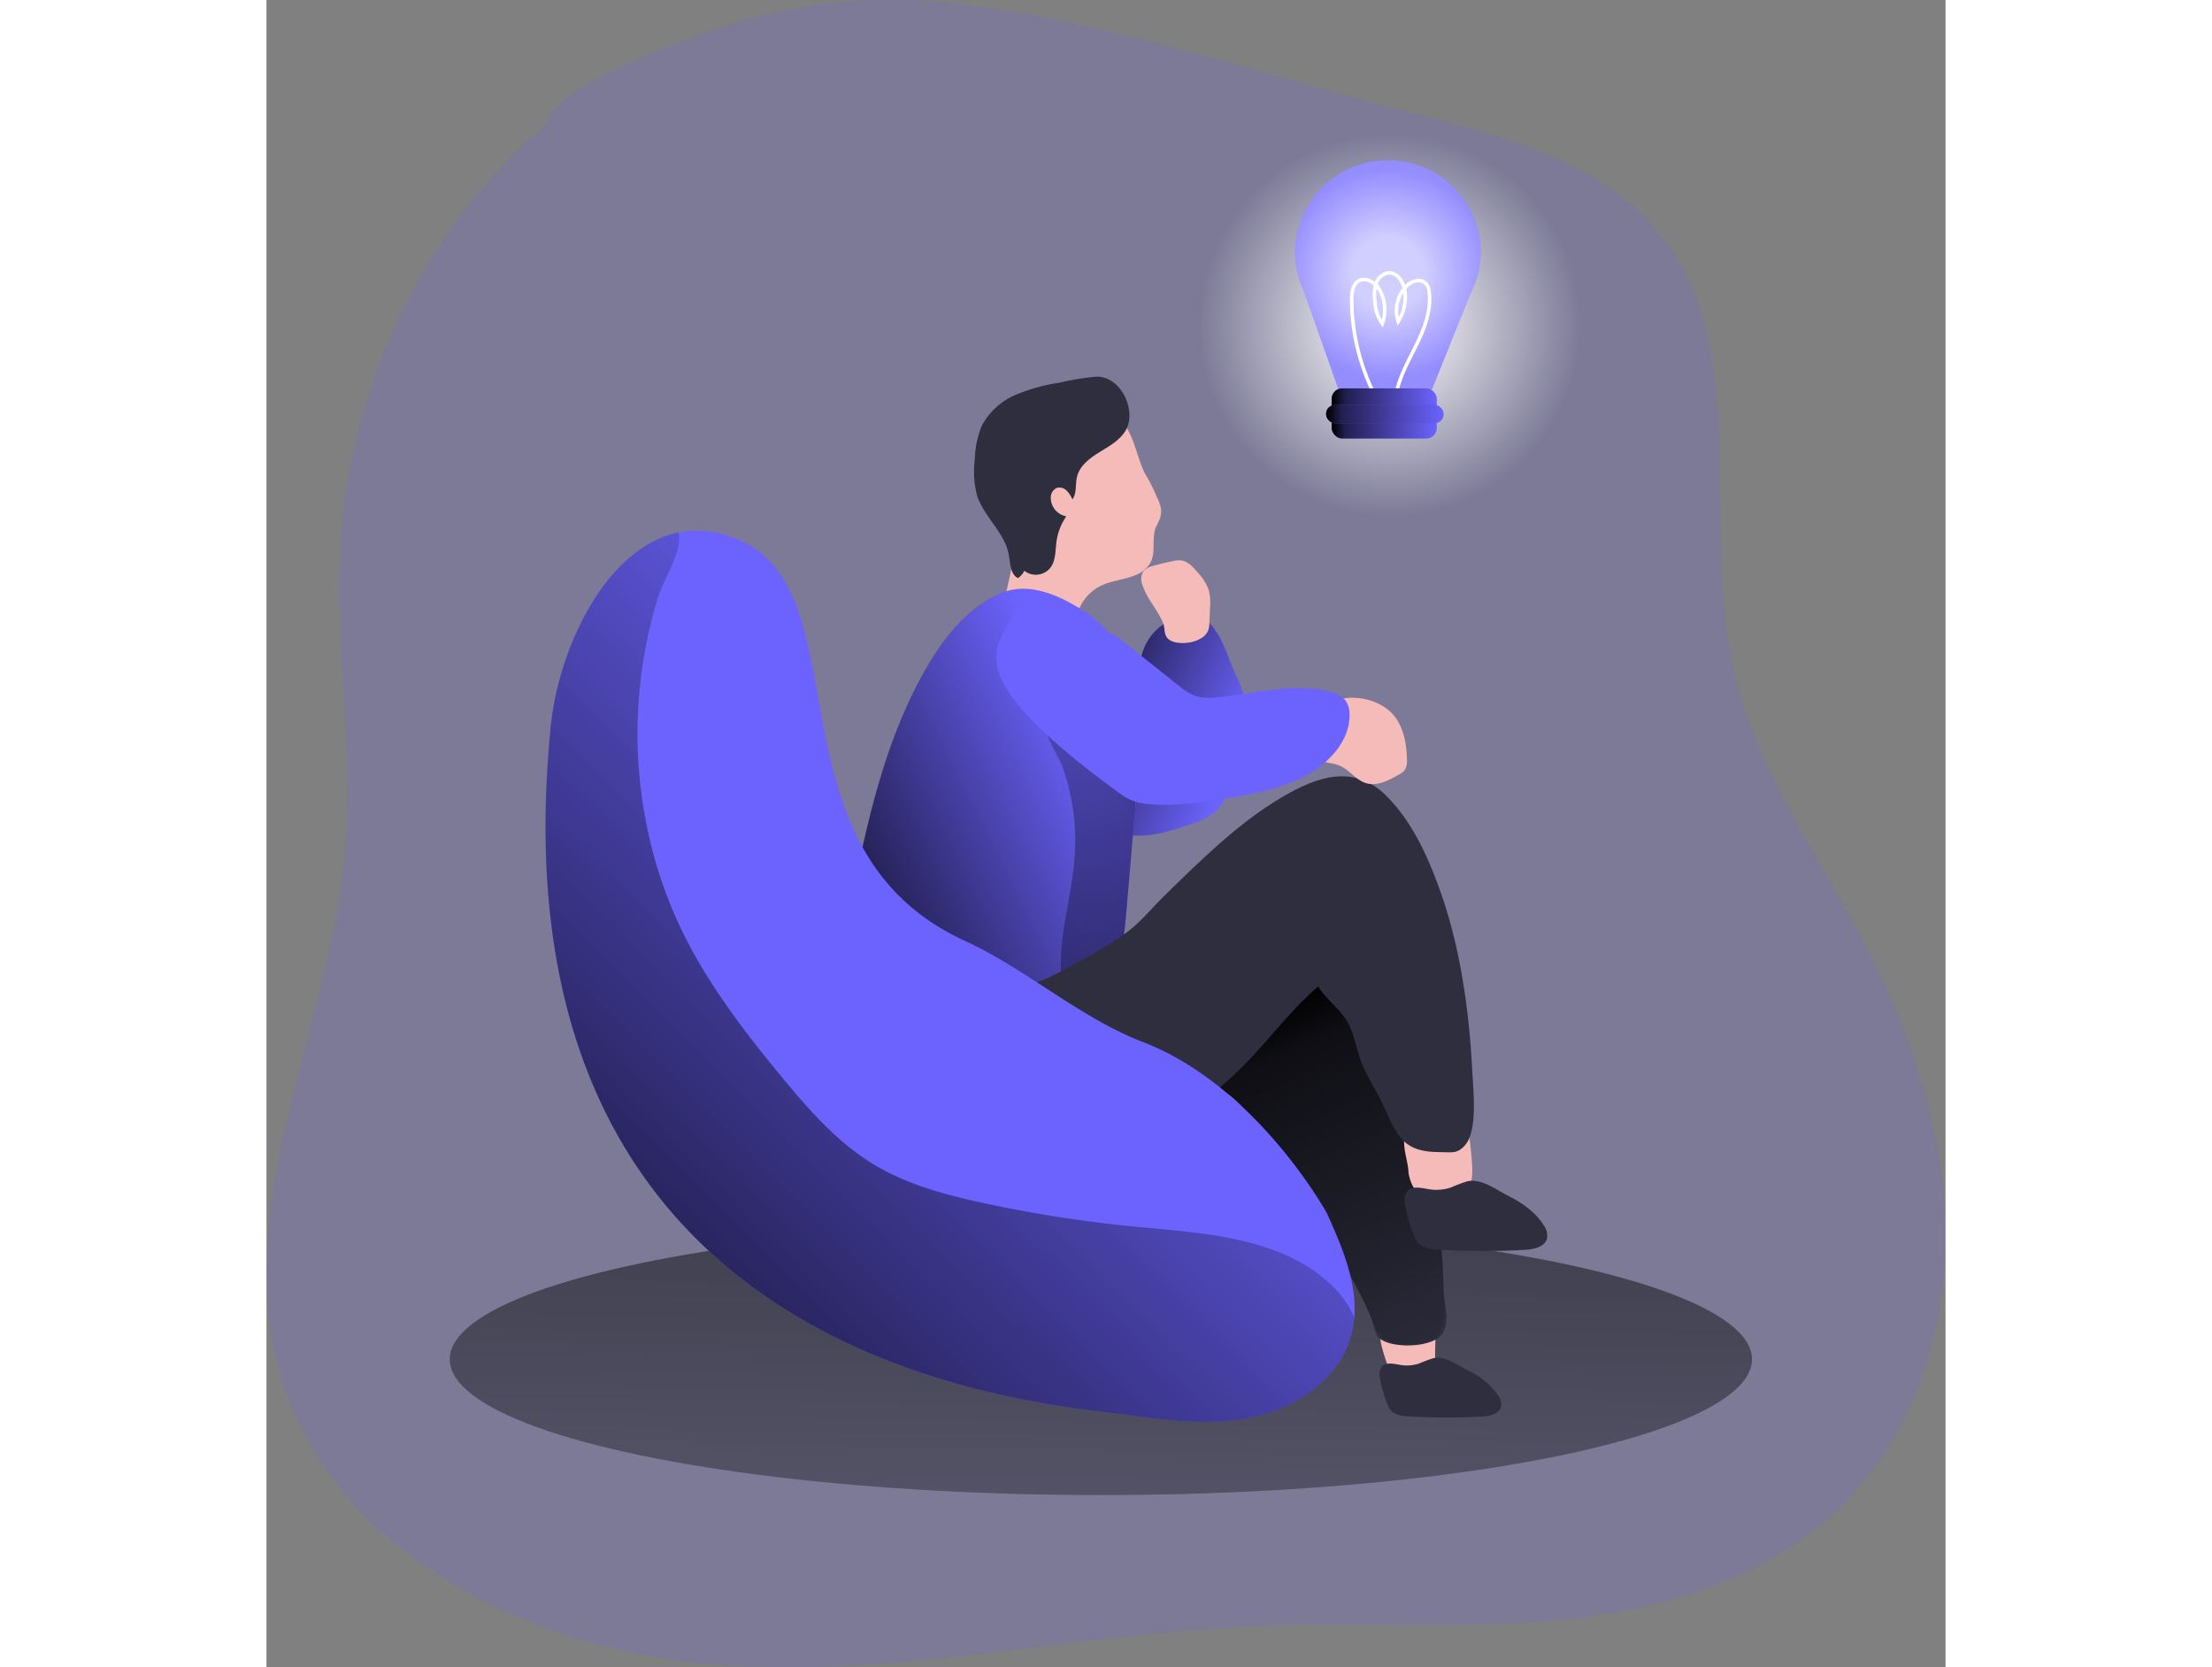 <svg id="Layer_1" data-name="Layer 1" xmlns="http://www.w3.org/2000/svg" xmlns:xlink="http://www.w3.org/1999/xlink" viewBox="0 0 374.51 371.86" width="406" height="306" class="illustration styles_illustrationTablet__1DWOa"><rect x="0" y="0" width="374.51" height="371.86" fill="#808080" stroke="none"/><defs><radialGradient id="radial-gradient" cx="250.59" cy="72.53" r="42.55" gradientUnits="userSpaceOnUse"><stop offset="0" stop-color="#fff"></stop><stop offset="1" stop-color="#fff" stop-opacity="0"></stop></radialGradient><linearGradient id="linear-gradient" x1="188.74" y1="149" x2="183.4" y2="461.74" gradientUnits="userSpaceOnUse"><stop offset="0.01"></stop><stop offset="0.13" stop-opacity="0.69"></stop><stop offset="1" stop-opacity="0"></stop></linearGradient><linearGradient id="linear-gradient-2" x1="217.53" y1="172.45" x2="253.76" y2="187.3" xlink:href="#linear-gradient"></linearGradient><linearGradient id="linear-gradient-3" x1="255.36" y1="244.26" x2="294.4" y2="331.61" xlink:href="#linear-gradient"></linearGradient><linearGradient id="linear-gradient-4" x1="162.83" y1="220.48" x2="224.31" y2="189.74" xlink:href="#linear-gradient"></linearGradient><linearGradient id="linear-gradient-5" x1="274.68" y1="213.96" x2="181.9" y2="203.56" xlink:href="#linear-gradient"></linearGradient><linearGradient id="linear-gradient-6" x1="106.75" y1="324.51" x2="239.18" y2="191.37" xlink:href="#linear-gradient"></linearGradient><radialGradient id="radial-gradient-2" cx="287.71" cy="79.81" r="23.39" gradientUnits="userSpaceOnUse"><stop offset="0.34" stop-color="#fff"></stop><stop offset="1" stop-color="#fff" stop-opacity="0.39"></stop></radialGradient><linearGradient id="linear-gradient-7" x1="237.59" y1="92.22" x2="261.03" y2="92.22" xlink:href="#linear-gradient"></linearGradient><linearGradient id="linear-gradient-8" x1="236.34" y1="92.36" x2="262.56" y2="92.36" xlink:href="#linear-gradient"></linearGradient></defs><title>Thinking</title><path d="M100.37,46.2C72.2,69.7,55.53,105.83,53.92,142.47c-.94,21.58,3,43.2,1.29,64.73-3.21,40-25.76,79.67-14.52,118.16,11.55,39.55,55.44,61.34,96.52,64.6s81.95-7.1,123.12-8.64c22.42-.85,44.95.93,67.26-1.43s45.06-9.38,61.08-25.08,23.49-38.33,23.41-60.57-7.24-44-17.43-63.73c-10.72-20.8-25-40.31-30-63.18-7-32.21,4.46-70.12-16-96-12.68-16-33.93-21.93-53.73-26.94C262,36.08,228.32,24.35,194.6,19.92A124.09,124.09,0,0,0,144,23.23C137.71,25,100.37,37.72,100.37,46.2Z" transform="translate(-37.58 -18.73)" fill="#6C63FF" opacity="0.18" style="isolation: isolate;"></path><circle cx="250.59" cy="72.53" r="63.15" fill="url(#radial-gradient)"></circle><ellipse cx="186.11" cy="303.18" rx="145.23" ry="30.29" fill="url(#linear-gradient)"></ellipse><path d="M287.79,323.62a6,6,0,0,0,1.56,2.6,5.12,5.12,0,0,0,2.42,1c3,.52,7-2.55,6.61-4.2s.18-7.43-.12-9.1a6.58,6.58,0,0,0-.58-2.16c-.9-1.55-3.05-1.72-4.83-1.55-2.37.24-6.06,1-6.79,3.62C285.3,316.65,286.83,321,287.79,323.62Z" transform="translate(-37.58 -18.73)" fill="#f5bbb9"></path><path d="M193.22,157.49c-3.34,2.48-4.36,7.23-3.43,11.29s3.45,7.56,6.11,10.76a101.33,101.33,0,0,0,24,21.05c3.3,2.07,6.84,4,10.72,4.43,4.36.48,8.69-1,12.84-2.38a17.11,17.11,0,0,0,5.42-2.61,13.67,13.67,0,0,0,3.65-5.33,42.83,42.83,0,0,0,3.3-15.58c.26-7.05-1.21-7.16-3.67-13.77-1.84-5-4.83-10.82-9.94-9.41-13.68,3.76-9.69,18.4-9.68,25.05-4.51-5.31-12.89-12.94-18.13-17.53C210.09,159.63,199,153.21,193.22,157.49Z" transform="translate(-37.58 -18.73)" fill="#6C63FF"></path><path d="M193.22,157.49c-3.34,2.48-4.36,7.23-3.43,11.29s3.45,7.56,6.11,10.76a101.33,101.33,0,0,0,24,21.05c3.3,2.07,6.84,4,10.72,4.43,4.36.48,8.69-1,12.84-2.38a17.11,17.11,0,0,0,5.42-2.61,13.67,13.67,0,0,0,3.65-5.33,42.83,42.83,0,0,0,3.3-15.58c.26-7.05-1.21-7.16-3.67-13.77-1.84-5-4.83-10.82-9.94-9.41-13.68,3.76-9.69,18.4-9.68,25.05-4.51-5.31-12.89-12.94-18.13-17.53C210.09,159.63,199,153.21,193.22,157.49Z" transform="translate(-37.58 -18.73)" fill="url(#linear-gradient-2)"></path><path d="M236.15,135.94c-1.3,2.47-.09,5.69-1.34,8.18a6.5,6.5,0,0,1-3.36,2.87c-2.48,1.06-5.3,1.21-7.72,2.38a10,10,0,0,0-4.8,5c-.93,2.2-1.13,4.84-2.87,6.48-2.09,2-5.43,1.59-8.2.81-1.9-.53-3.92-1.31-4.94-3a7,7,0,0,1-.77-3.66c0-3.06.91-6.05,1.5-9.05.85-4.31,1.14-8.72,2.15-13s2.84-8.52,6.16-11.4,10.61-10.31,14.8-9.58c4,.71,4.9,9.62,7.14,13a33.38,33.38,0,0,1,2,4C237.31,131.93,237.68,133.05,236.15,135.94Z" transform="translate(-37.58 -18.73)" fill="#f5bbb9"></path><path d="M229.75,113.52c-.82,2.66-3.43,4.28-5.81,5.72s-4.95,3.17-5.58,5.88c-.4,1.66,0,3.54-1,5a6.69,6.69,0,0,0-1.34-2,2.24,2.24,0,0,0-2.24-.54,2.39,2.39,0,0,0-1.26,2.23,4.19,4.19,0,0,0,3.46,4.08,13,13,0,0,0-2.18,5.59c-.29,2.08-.14,4.39-1.46,6a4.19,4.19,0,0,1-5.74.55,3.62,3.62,0,0,1-1.43,1.64c-1.69-.88-1.65-3.23-2-5.1-.83-5-5.53-8.49-7.09-13.31a21,21,0,0,1-.51-8,21.1,21.1,0,0,1,1.51-7.44,15.28,15.28,0,0,1,7.87-7.14,41.77,41.77,0,0,1,9.53-2.6,55.2,55.2,0,0,1,8.17-1.33C227.73,102.59,231.12,109.08,229.75,113.52Z" transform="translate(-37.58 -18.73)" fill="#2e2e3f"></path><path d="M276.12,223.59a8.89,8.89,0,0,1,2.95.47,7.5,7.5,0,0,1,2.3,1.62c7.64,7.16,9.95,18.19,11.87,28.48,3.23,17.26,6.46,34.6,6.9,52.15.09,3.46,1.49,6.61-.13,9.66s-9.05,3.35-12.32,2.23-2.46-2.43-3.78-5.66C281.22,306,277.42,300,273.65,294l-13.78-21.83c-2.2-3.48-4.49-7.06-7.86-9.44-4.74-3.34-10.84-3.79-16.54-4.84s-11.87-3.28-14.49-8.45c-4.69-9.29,1.53-21.93,11.51-23.11C247.05,224.58,261.42,223,276.12,223.59Z" transform="translate(-37.58 -18.73)" fill="#2e2e3f"></path><path d="M276.12,223.59a8.89,8.89,0,0,1,2.95.47,7.5,7.5,0,0,1,2.3,1.62c7.64,7.16,9.95,18.19,11.87,28.48,3.23,17.26,6.46,34.6,6.9,52.15.09,3.46.75,6.46-.87,9.52s-6.67,3.78-9.95,2.67-4.09-2.73-5.41-6C281.22,306,277.42,300,273.65,294l-13.78-21.83c-2.2-3.48-4.49-7.06-7.86-9.44-4.74-3.34-10.84-3.79-16.54-4.84s-11.87-3.28-14.49-8.45c-4.69-9.29,1.53-21.93,11.51-23.11C247.05,224.58,261.42,223,276.12,223.59Z" transform="translate(-37.58 -18.73)" fill="url(#linear-gradient-3)"></path><path d="M292.3,280.21a9.51,9.51,0,0,0,1,3.13c1.39,2.37,4.37,3.35,7.13,3.4a6.58,6.58,0,0,0,3.42-.69,5.48,5.48,0,0,0,2.39-3.46,13.71,13.71,0,0,0,.23-4.29,70.83,70.83,0,0,0-1.14-9.18,2.63,2.63,0,0,0-.49-1.26c-.65-.75-1.85-.52-2.8-.23-2.38.72-8.23,1.32-9.92,3.17C290.22,272.91,292.3,277.71,292.3,280.21Z" transform="translate(-37.58 -18.73)" fill="#f5bbb9"></path><path d="M305.43,282.21a33.82,33.82,0,0,0-3.59,1.35A10.11,10.11,0,0,1,297,284c-1.75-.28-3.89-.89-5,.48a3.93,3.93,0,0,0-.4,3.22,35.5,35.5,0,0,0,1.75,6.22,6.23,6.23,0,0,0,1.07,2c1.19,1.33,3.19,1.49,5,1.56a164.81,164.81,0,0,0,19.12,0c1.91-.14,4.26-.72,4.68-2.59a4,4,0,0,0-.79-2.93c-1.9-3-4.9-5-8-6.58C311.72,284,308.54,281.54,305.43,282.21Z" transform="translate(-37.58 -18.73)" fill="#2e2e3f"></path><path d="M297.81,321.68a28.36,28.36,0,0,0-3.07,1.15,8.64,8.64,0,0,1-4.13.36c-1.49-.24-3.32-.76-4.29.41a3.35,3.35,0,0,0-.34,2.75,31.1,31.1,0,0,0,1.49,5.3,5.29,5.29,0,0,0,.92,1.68c1,1.13,2.72,1.27,4.24,1.33a141.21,141.21,0,0,0,16.33,0c1.63-.12,3.63-.62,4-2.21a3.37,3.37,0,0,0-.67-2.5,16.74,16.74,0,0,0-6.84-5.62C303.18,323.19,300.46,321.1,297.81,321.68Z" transform="translate(-37.58 -18.73)" fill="#2e2e3f"></path><path d="M201.55,151c-7.38,3.08-12.69,9.72-16.7,16.64-9.69,16.7-13.62,36-17.41,54.94-.78,3.92-1.57,7.9-1.25,11.89a15.9,15.9,0,0,0,1.14,4.91c2.46,5.81,9,8.95,15.33,9.33,5.58.35,11.11-1,16.64-1.84,4.65-.66,9.36-.9,13.91-2s9-3.33,11.84-7.07c3.26-4.34,3.84-10.07,4.31-15.47l2.51-29.3c.75-8.78,1.45-18-2-26.08a27.64,27.64,0,0,0-11.71-13C213.22,151,207,148.67,201.55,151Z" transform="translate(-37.58 -18.73)" fill="#6C63FF"></path><path d="M231.87,192.93l-.51,5.94q-1,11.69-2,23.36c-.35,4-.75,8.1-2.23,11.73a16.35,16.35,0,0,1-2.08,3.74c-2.81,3.74-7.29,5.93-11.84,7.07s-9.27,1.39-13.91,2c-5.54.79-11.06,2.19-16.64,1.84-6.29-.38-12.88-3.52-15.34-9.33a16.18,16.18,0,0,1-1.13-4.91c-.32-4,.47-8,1.25-11.89,3.79-18.93,7.72-38.24,17.41-54.94,4-6.92,9.32-13.56,16.71-16.64,5.45-2.28,11.66.07,16.62,2.9a27.62,27.62,0,0,1,11.71,13C233.32,175,232.62,184.15,231.87,192.93Z" transform="translate(-37.58 -18.73)" fill="url(#linear-gradient-4)"></path><path d="M231.67,190.38c-.1,2.83-.21,5.66-.31,8.49q-1,11.69-2,23.36c-.35,4-.75,8.1-2.23,11.73-2.66,2.63-6.74,3.5-10.5,4.18a1.23,1.23,0,0,1-1.75-1.32c-.78-9.21,2.42-18.27,3-27.5a49.21,49.21,0,0,0-2.75-19.54c-1.25-3.52-8.79-13.74-.27-13.36a11.24,11.24,0,0,1,5,1.86,51.66,51.66,0,0,1,10,7.78,5.79,5.79,0,0,1,1.53,2.12A6,6,0,0,1,231.67,190.38Z" transform="translate(-37.58 -18.73)" fill="url(#linear-gradient-5)"></path><path d="M233,149.31a3.52,3.52,0,0,1,.15-3.14,4.09,4.09,0,0,1,2.32-1.26c1.37-.39,2.76-.73,4.16-1a5.86,5.86,0,0,1,1.9-.19c1.53.17,2.68,1.43,3.67,2.59a12,12,0,0,1,2.5,3.85,11.77,11.77,0,0,1,.33,4.23l-.13,3.23a5.43,5.43,0,0,1-.28,1.75,3.57,3.57,0,0,1-1.27,1.53,7.26,7.26,0,0,1-3.47,1.2c-1.41.15-3.58.05-4.5-1.24-.6-.83-.41-2.22-.82-3.19C236.34,154.72,234,152.35,233,149.31Z" transform="translate(-37.58 -18.73)" fill="#f5bbb9"></path><path d="M169.39,242.65H169l.22-1.36c-1.64,14.13,3.07,31.07,18.16,35.29,13,3.63,25.47,3.72,38-.45,10.17-3.37,19.81-10.14,27.7-17.37,6.81-6.24,12.07-14,19.06-20,1.63,2.56,4,4.32,5.79,6.75,2.23,3,2.48,6.32,3.69,9.7,1.28,3.6,3.56,6.69,5.11,10.16,3.15,7,4.49,10.32,12.53,10.33,2.68,0,3.86.48,5.65-1.53,2.92-3.29,1.81-12.55,1.62-16.48-.69-13.88-2.76-28.45-7.61-41.52-2.68-7.21-6-14.31-11.44-19.82-7.33-7.38-15.59-4.42-23.51.25-9.65,5.7-18.26,14.22-26.28,22.09-3.32,3.25-5.42,6.17-9.4,8.84-4.41,3-8.71,5.28-13.4,7.82C201.63,242.53,184,242.65,169.39,242.65Z" transform="translate(-37.58 -18.73)" fill="#2e2e3f"></path><path d="M280.22,312.62a22.24,22.24,0,0,1-.71,4c-2.57,9.35-11.63,15.78-21.07,18s-19.31,1-28.92-.29C208.05,331.44,86.64,323.07,101,180.64c1.72-17.16,12.21-39.85,28.52-43.14a21.21,21.21,0,0,1,9.38.25c34.08,8.43,7.66,69.31,54.44,90.82,13.9,6.39,25.5,17.09,39.77,22.59,25.48,9.85,41,38.18,41,38.18C277.45,296.71,280.86,304.74,280.22,312.62Z" transform="translate(-37.58 -18.73)" fill="#6C63FF"></path><path d="M287.88,177.15c3.1,2.58,4,6.95,4.08,11a3.76,3.76,0,0,1-.55,2.41,4,4,0,0,1-1.15.88c-2.31,1.36-5,2.76-7.54,1.93-2.23-.73-3.65-3-5.82-3.89-1.79-.74-4-.53-5.44-1.86a4.57,4.57,0,0,1-1.2-2.25C267.59,174.58,281.06,171.49,287.88,177.15Z" transform="translate(-37.58 -18.73)" fill="#f5bbb9"></path><path d="M241.14,171.71a12.71,12.71,0,0,0,3.65,2.26,11.23,11.23,0,0,0,4.44.32c8.63-.68,17.43-3.52,25.77-1.19a6.06,6.06,0,0,1,3.16,1.74,5.36,5.36,0,0,1,1,3.4c0,6-4.88,11-10.26,13.75-6.19,3.14-13.2,4.19-20.07,5.2-4.66.68-9.37,1.36-14.07.92a12.14,12.14,0,0,1-6.07-1.85c-40.65-29.38-26.48-33.75-23.72-42.15,1.44-4.39,19.57,4.42,23.79,7.77S237,168.43,241.14,171.71Z" transform="translate(-37.58 -18.73)" fill="#6C63FF"></path><path d="M280.22,312.62a22.24,22.24,0,0,1-.71,4c-2.57,9.35-11.63,15.78-21.07,18s-19.31,1-28.92-.29C208.05,331.44,86.64,323.07,101,180.64c1.72-17.16,12.21-39.85,28.52-43.14.77,4.5-3.19,9.89-4.69,14.74A103.31,103.31,0,0,0,122,200.83a98.81,98.81,0,0,0,8.78,26.56c5.71,11.41,13.54,21.62,21.66,31.47,6.1,7.4,12.54,14.76,20.76,19.69,7.43,4.46,16,6.72,24.44,8.54a294.6,294.6,0,0,0,33.95,5.26c15.37,1.47,32.3,2.33,43.51,13A21,21,0,0,1,280.22,312.62Z" transform="translate(-37.58 -18.73)" fill="url(#linear-gradient-6)"></path><path d="M308.42,74.74a20.45,20.45,0,0,1-2.35,9.58l-8.52,21.27H276.69l-7.92-22.45a20.46,20.46,0,0,1-1.78-8.4,20.72,20.72,0,0,1,41.43,0Z" transform="translate(-37.58 -18.73)" fill="#6C63FF"></path><path d="M308.42,74.74a20.45,20.45,0,0,1-2.35,9.58l-8.52,21.27H276.69l-7.92-22.45a20.46,20.46,0,0,1-1.78-8.4,20.72,20.72,0,0,1,41.43,0Z" transform="translate(-37.58 -18.73)" opacity="0.69" fill="url(#radial-gradient-2)" style="isolation: isolate;"></path><path d="M284.32,105.93a47.69,47.69,0,0,1-4.68-20.36c0-1.58.22-3.44,1.61-4.21,1.69-.94,3.78.53,4.71,2.23a9,9,0,0,1,.5,7.32,9.65,9.65,0,0,1-1.64-5,8.82,8.82,0,0,1,.24-3.93,3.42,3.42,0,0,1,2.88-2.38c2-.07,3.36,2.21,3.58,4.23a10.28,10.28,0,0,1-1.51,6.6,7.79,7.79,0,0,1,1.6-7.63,4.45,4.45,0,0,1,2.32-1.44,2.45,2.45,0,0,1,2.47.87,3.34,3.34,0,0,1,.5,1.48c.53,3.82-.79,7.66-2.45,11.15s-3.66,6.84-4.63,10.58" transform="translate(-37.58 -18.73)" fill="none" stroke="#fff" stroke-miterlimit="10" stroke-width="0.79"></path><rect x="237.59" y="86.62" width="23.45" height="11.19" rx="2.34" fill="#6C63FF"></rect><rect x="237.59" y="86.62" width="23.45" height="11.19" rx="2.34" fill="url(#linear-gradient-7)"></rect><rect x="236.34" y="90.33" width="26.22" height="4.06" rx="1.96" fill="#6C63FF"></rect><rect x="236.34" y="90.33" width="26.22" height="4.06" rx="1.96" fill="url(#linear-gradient-8)"></rect></svg>
